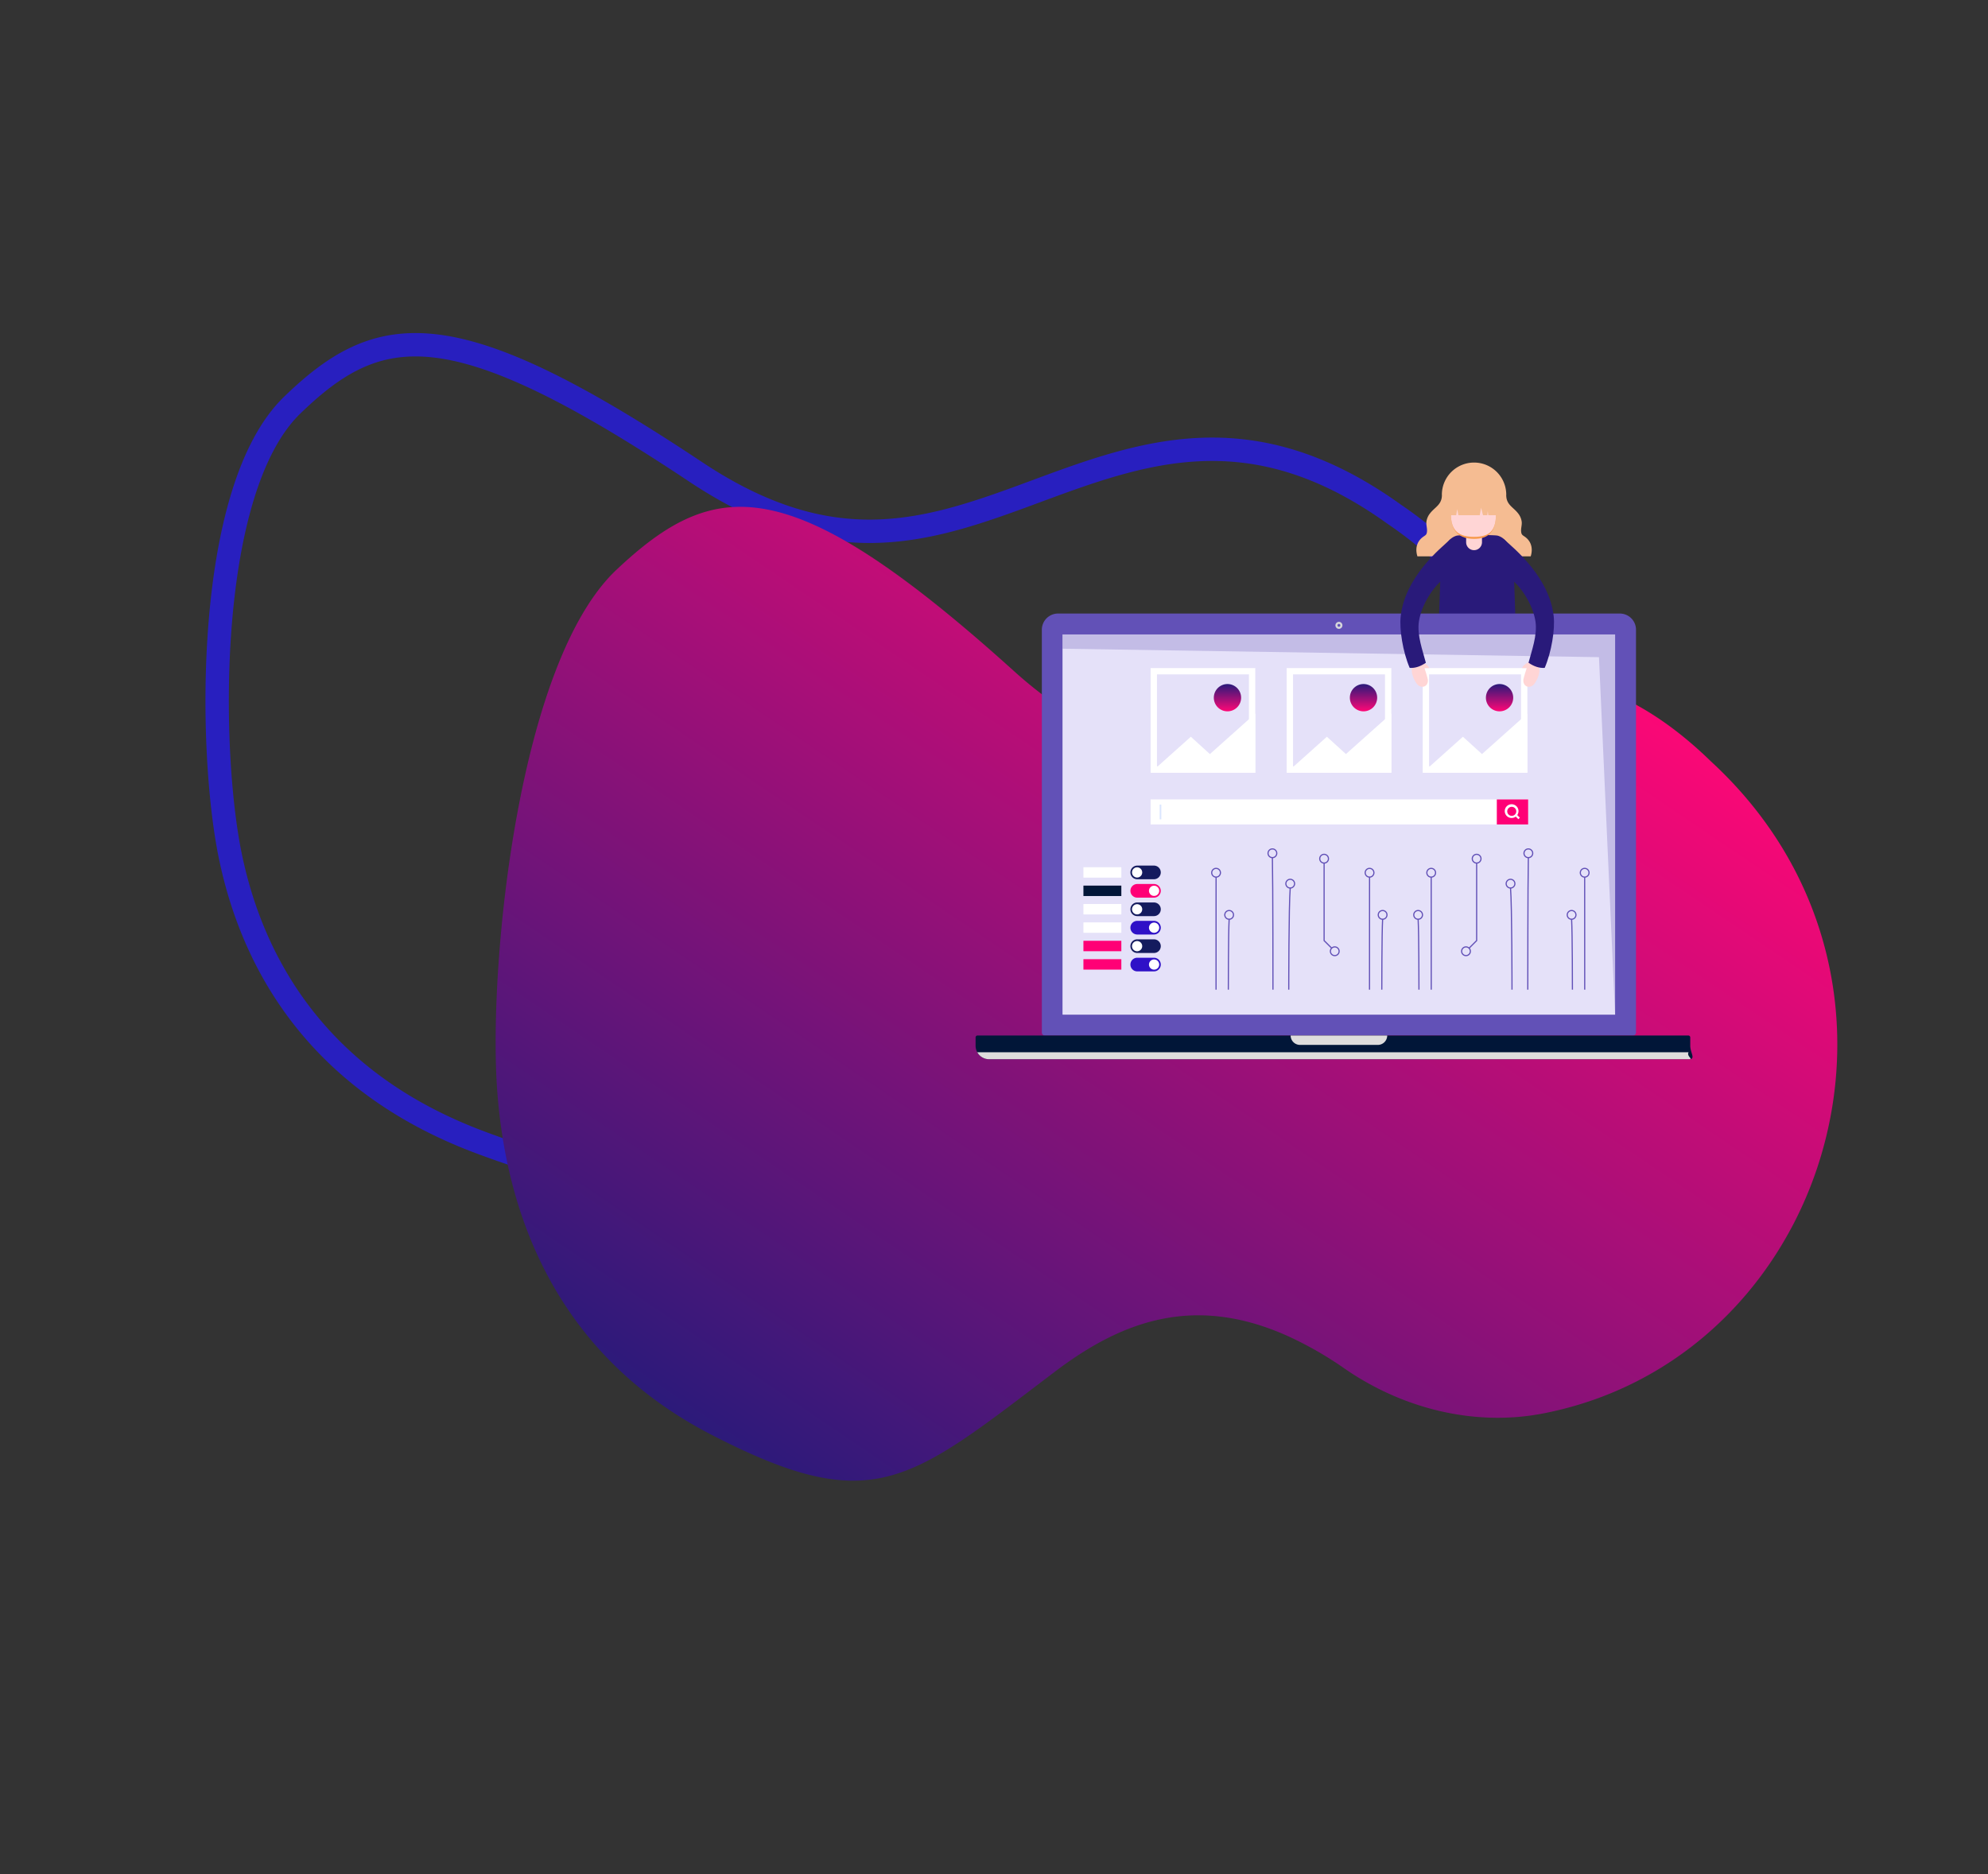 <svg xmlns="http://www.w3.org/2000/svg" xmlns:xlink="http://www.w3.org/1999/xlink" width="1700.505" height="1603.333" viewBox="0 0 1700.505 1603.333">
  <rect x="0" y="0" width="1700.505" height="1603.333" fill="#333333" stroke="none"/>
  <defs>
    <linearGradient id="linear-gradient" x1="0.5" x2="0.5" y2="1" gradientUnits="objectBoundingBox">
      <stop offset="0" stop-color="#291a7a"/>
      <stop offset="1" stop-color="#ff0776"/>
    </linearGradient>
    <clipPath id="clip-path">
      <rect id="Rectangle_529" data-name="Rectangle 529" width="613.244" height="510.436" fill="none"/>
    </clipPath>
  </defs>
  <g id="Group_753" data-name="Group 753" transform="translate(634.257 -2206.837)">
    <g id="Group_861" data-name="Group 861">
      <path id="Path_2262" data-name="Path 2262" d="M1098.709,443.526c-30.164,99.131-79.624,137.524-326.945,117.592-140.382-12.155-198.149,48.408-260.112,120.417-1.06,1.242-2.12,2.485-3.2,3.728-64.894,75.509-129.191,151.193-279.028,133.686C70.367,804.46-22.626,697.709-31.65,579.7c-.11-1.435-.2-2.885-.277-4.321-4.526-76.568,26.25-157.434,97.2-220.615,42.855-38.155,102.033-60.05,162.033-62.126a349.461,349.461,0,0,0,54.151-5.832c3.966-.767,7.817-1.588,11.571-2.49,77.27-18.355,114.861-64.338,139.341-119.5.575-1.307,1.149-2.614,1.708-3.935C490.538,29.431,500.694-7.683,652.979-30.227,801.762-52.252,899.371,11.432,959.388,82.106S1128.872,344.4,1098.709,443.526Z" transform="translate(361.625 3474.027) rotate(-151)" fill="none" stroke="#281fbf" stroke-width="20"/>
      <path id="Path_2004" data-name="Path 2004" d="M1419.736,819.006c-25.469,112.562-73.94,154.212-327.764,118.545-144.119-21.215-199.881,45.53-259.312,125.234-1.016,1.375-2.032,2.751-3.065,4.127-62.237,83.583-123.856,167.4-277.926,139.536-163.333-24.861-264.136-152.531-279.734-288.834-.19-1.658-.362-3.332-.517-4.989-8.763-88.372,18.319-179.877,87.408-248.957,41.733-41.717,101.027-63.876,162.231-63.18a309.533,309.533,0,0,0,55.024-3.928c4.011-.679,7.9-1.425,11.69-2.271,77.974-17.154,113.9-68.152,135.942-130.387.517-1.475,1.033-2.95,1.533-4.442,50.6-148.42,58.974-190.621,213.382-208.738,150.857-17.7,254.048,60.63,319.2,145.074S1445.2,706.444,1419.736,819.006Z" transform="matrix(-0.829, -0.559, 0.559, -0.829, 612.254, 4166.819)" fill="url(#linear-gradient)"/>
    </g>
    <g id="Group_845" data-name="Group 845" transform="translate(200.249 2602.564)">
      <g id="Group_845-2" data-name="Group 845" clip-path="url(#clip-path)">
        <path id="Path_2462" data-name="Path 2462" d="M306.238,80.232c1.888-5.92.9-12.027-4.12-16.1-2.552-2.071-3.878-1.856-4.093-5.511-.161-2.719.888-5.452.488-8.2a14.489,14.489,0,0,0-2.974-6.852c-3.831-5.061-9.418-7.1-10.156-14.168-.042-.4-.061-.792-.09-1.187.005-.228.034-.449.034-.676a27.537,27.537,0,0,0-55.075,0c0,.228.029.449.034.675-.029.4-.049.792-.09,1.188-.736,7.069-6.325,9.107-10.156,14.168a14.49,14.49,0,0,0-2.974,6.852c-.4,2.744.649,5.477.488,8.2-.215,3.656-1.541,3.44-4.092,5.511-5.027,4.077-6.011,10.184-4.122,16.1Z" transform="translate(168.594 0)" fill="#f5bc92"/>
        <path id="Path_2463" data-name="Path 2463" d="M289.924,136.485a1.2,1.2,0,0,0-.067-.177c-.861-22.442-2.066-75.449-3.361-84.1-1.045-6.986-5.468-15.379-12.754-17.368-2.82-.771-32.276-.771-35.1,0-7.286,1.99-11.708,10.383-12.754,17.368-1.3,8.652-2.5,61.659-3.361,84.1a1.2,1.2,0,0,0-.067.177c-.955,6.168-10.171,16.815-8.543,16.245,6.508-2.279,14.695,3.431,20.13,6.852,12.468,7.847,34.876,5.3,44.285,0,5.595-3.153,13.695-9.082,20.2-6.8,1.628.57-7.662-10.126-8.617-16.294" transform="translate(172.867 27.71)" fill="#291a7a"/>
        <path id="Path_2464" data-name="Path 2464" d="M238.756,52.6h0a6.777,6.777,0,0,1-6.778-6.778V27.637h13.555V45.819a6.779,6.779,0,0,1-6.778,6.778" transform="translate(187.627 22.353)" fill="#ffd5d5"/>
        <path id="Path_2465" data-name="Path 2465" d="M263.316,36.6c0,15.123-6.315,21.245-18.743,21.245S224.785,51.727,224.785,36.6s7.362-27.385,19.788-27.385S263.316,21.48,263.316,36.6" transform="translate(181.809 7.456)" fill="#f79b4f"/>
        <path id="Path_2466" data-name="Path 2466" d="M263.316,36.6c0,15.123-6.315,19.475-18.743,19.475S224.785,51.727,224.785,36.6s7.362-27.385,19.788-27.385S263.316,21.48,263.316,36.6" transform="translate(181.809 7.456)" fill="#ffd5d5"/>
        <path id="Path_2467" data-name="Path 2467" d="M270.521,41.969a26.1,26.1,0,1,0-46.248,0h7.857l.87-5.211.982,5.211h18.294l1.159-6.369,1.621,6.369h3.674l.36-3.44.514,3.44Z" transform="translate(178.985 3.057)" fill="#f5bc92"/>
        <path id="Path_2468" data-name="Path 2468" d="M537,432.4H33.9a2.566,2.566,0,0,1-2.567-2.567V85.263A13.851,13.851,0,0,1,45.18,71.411H525.713a13.851,13.851,0,0,1,13.85,13.852V429.829A2.566,2.566,0,0,1,537,432.4" transform="translate(25.34 57.758)" fill="#6251b7"/>
        <rect id="Rectangle_519" data-name="Rectangle 519" width="472.444" height="325.194" transform="translate(74.565 147.066)" fill="#f5f3f3"/>
        <path id="Path_2469" data-name="Path 2469" d="M342.519,81.3H41.223V406.5H513.667V81.3Z" transform="translate(33.342 65.76)" fill="#c3bce6"/>
        <path id="Path_2470" data-name="Path 2470" d="M41.223,88.042V401.048H513.667L499.887,95.277Z" transform="translate(33.342 71.21)" fill="#e5e1f9"/>
        <path id="Path_2471" data-name="Path 2471" d="M610.037,291.263H11.537A11.537,11.537,0,0,1,0,279.727v-7.089a1.657,1.657,0,0,1,1.657-1.657H609.662a1.657,1.657,0,0,1,1.657,1.657v7.089c0,6.372,5.088,11.537-1.282,11.537" transform="translate(0 219.173)" fill="#011638"/>
        <path id="Path_2472" data-name="Path 2472" d="M.794,278.9a11.53,11.53,0,0,0,10.1,5.966h598.5c4.35,0-2.12-2.409-.156-5.966Z" transform="translate(0.642 225.575)" fill="#dedddd"/>
        <path id="Path_2473" data-name="Path 2473" d="M223.547,279.034H157.033a8.052,8.052,0,0,1-8.053-8.053H231.6a8.052,8.052,0,0,1-8.053,8.053" transform="translate(120.497 219.173)" fill="#dedddd"/>
        <path id="Path_2474" data-name="Path 2474" d="M173.161,81.34a3,3,0,1,1,3-3,3.006,3.006,0,0,1-3,3m0-4.216a1.214,1.214,0,1,0,1.214,1.214,1.215,1.215,0,0,0-1.214-1.214" transform="translate(137.626 60.932)" fill="#d5d6da"/>
        <g id="Group_847" data-name="Group 847">
          <path id="Path_2476" data-name="Path 2476" d="M113.742,196.061c-.034,21.107-.034,96.3-.034,96.3" transform="translate(91.969 158.577)" fill="none" stroke="#6251b7" stroke-width="1"/>
          <path id="Path_2478" data-name="Path 2478" d="M120.223,216c-.705,12.076-.705,60.235-.705,60.235" transform="translate(96.668 174.701)" fill="none" stroke="#6251b7" stroke-width="1"/>
          <g id="Group_846" data-name="Group 846">
            <path id="Path_2475" data-name="Path 2475" d="M115.393,191.94a3.727,3.727,0,1,0,3.726,3.726A3.725,3.725,0,0,0,115.393,191.94Z" transform="translate(90.318 155.244)" fill="none" stroke="#6251b7" stroke-width="1"/>
            <path id="Path_2477" data-name="Path 2477" d="M121.575,211.877A3.727,3.727,0,1,0,125.3,215.6,3.727,3.727,0,0,0,121.575,211.877Z" transform="translate(95.316 171.369)" fill="none" stroke="#6251b7" stroke-width="1"/>
            <path id="Path_2479" data-name="Path 2479" d="M142.027,182.739a3.727,3.727,0,1,0,3.726,3.726A3.726,3.726,0,0,0,142.027,182.739Z" transform="translate(111.86 147.802)" fill="none" stroke="#6251b7" stroke-width="1"/>
            <path id="Path_2480" data-name="Path 2480" d="M140.361,186.86c.476,21.232.476,112.939.476,112.939" transform="translate(113.526 151.135)" fill="none" stroke="#6251b7" stroke-width="1"/>
            <path id="Path_2481" data-name="Path 2481" d="M150.454,197.111a3.727,3.727,0,1,0,3.726,3.726A3.725,3.725,0,0,0,150.454,197.111Z" transform="translate(118.676 159.426)" fill="none" stroke="#6251b7" stroke-width="1"/>
            <path id="Path_2482" data-name="Path 2482" d="M149.348,201.232c-1.252,14.758-1.252,86.942-1.252,86.942" transform="translate(119.782 162.759)" fill="none" stroke="#6251b7" stroke-width="1"/>
            <path id="Path_2483" data-name="Path 2483" d="M187.969,191.94a3.727,3.727,0,1,0,3.726,3.726A3.725,3.725,0,0,0,187.969,191.94Z" transform="translate(149.018 155.244)" fill="none" stroke="#6251b7" stroke-width="1"/>
            <path id="Path_2484" data-name="Path 2484" d="M186.318,196.061c-.034,21.107-.034,96.3-.034,96.3" transform="translate(150.669 158.577)" fill="none" stroke="#6251b7" stroke-width="1"/>
            <path id="Path_2485" data-name="Path 2485" d="M194.15,211.877a3.727,3.727,0,1,0,3.726,3.726A3.725,3.725,0,0,0,194.15,211.877Z" transform="translate(154.018 171.369)" fill="none" stroke="#6251b7" stroke-width="1"/>
            <path id="Path_2486" data-name="Path 2486" d="M192.8,216c-.7,12.076-.7,60.235-.7,60.235" transform="translate(155.369 174.701)" fill="none" stroke="#6251b7" stroke-width="1"/>
            <path id="Path_2487" data-name="Path 2487" d="M166.479,185.3a3.727,3.727,0,1,0,3.726,3.726A3.727,3.727,0,0,0,166.479,185.3Z" transform="translate(131.637 149.873)" fill="none" stroke="#6251b7" stroke-width="1"/>
            <path id="Path_2488" data-name="Path 2488" d="M168.883,230.169a3.727,3.727,0,1,0,5.271,0A3.726,3.726,0,0,0,168.883,230.169Z" transform="translate(135.712 185.281)" fill="none" stroke="#6251b7" stroke-width="1"/>
            <path id="Path_2489" data-name="Path 2489" d="M164.813,189.419v66.345l6.479,6.479" transform="translate(133.303 153.205)" fill="none" stroke="#6251b7" stroke-width="1"/>
            <path id="Path_2490" data-name="Path 2490" d="M289.7,191.94a3.727,3.727,0,1,1-3.726,3.726A3.725,3.725,0,0,1,289.7,191.94Z" transform="translate(231.299 155.244)" fill="none" stroke="#6251b7" stroke-width="1"/>
            <path id="Path_2491" data-name="Path 2491" d="M288.033,196.061c.034,21.107.034,96.3.034,96.3" transform="translate(232.965 158.577)" fill="none" stroke="#6251b7" stroke-width="1"/>
            <path id="Path_2492" data-name="Path 2492" d="M283.52,211.877a3.727,3.727,0,1,1-3.728,3.726A3.727,3.727,0,0,1,283.52,211.877Z" transform="translate(226.299 171.369)" fill="none" stroke="#6251b7" stroke-width="1"/>
            <path id="Path_2493" data-name="Path 2493" d="M281.853,216c.7,12.076.7,60.235.7,60.235" transform="translate(227.966 174.701)" fill="none" stroke="#6251b7" stroke-width="1"/>
            <path id="Path_2494" data-name="Path 2494" d="M263.065,182.739a3.727,3.727,0,1,1-3.726,3.726A3.726,3.726,0,0,1,263.065,182.739Z" transform="translate(209.757 147.802)" fill="none" stroke="#6251b7" stroke-width="1"/>
            <path id="Path_2495" data-name="Path 2495" d="M261.612,186.86c-.476,21.232-.476,112.939-.476,112.939" transform="translate(211.21 151.135)" fill="none" stroke="#6251b7" stroke-width="1"/>
            <path id="Path_2496" data-name="Path 2496" d="M254.638,197.111a3.727,3.727,0,1,1-3.726,3.726A3.725,3.725,0,0,1,254.638,197.111Z" transform="translate(202.941 159.426)" fill="none" stroke="#6251b7" stroke-width="1"/>
            <path id="Path_2497" data-name="Path 2497" d="M252.972,201.232c1.252,14.758,1.252,86.942,1.252,86.942" transform="translate(204.607 162.759)" fill="none" stroke="#6251b7" stroke-width="1"/>
            <path id="Path_2498" data-name="Path 2498" d="M217.123,191.94a3.727,3.727,0,1,1-3.726,3.726A3.725,3.725,0,0,1,217.123,191.94Z" transform="translate(172.598 155.244)" fill="none" stroke="#6251b7" stroke-width="1"/>
            <path id="Path_2499" data-name="Path 2499" d="M215.457,196.061c.034,21.107.034,96.3.034,96.3" transform="translate(174.265 158.577)" fill="none" stroke="#6251b7" stroke-width="1"/>
            <path id="Path_2500" data-name="Path 2500" d="M210.942,211.877a3.727,3.727,0,1,1-3.726,3.726A3.725,3.725,0,0,1,210.942,211.877Z" transform="translate(167.599 171.369)" fill="none" stroke="#6251b7" stroke-width="1"/>
            <path id="Path_2501" data-name="Path 2501" d="M209.276,216c.7,12.076.7,60.235.7,60.235" transform="translate(169.265 174.701)" fill="none" stroke="#6251b7" stroke-width="1"/>
            <path id="Path_2502" data-name="Path 2502" d="M238.613,185.3a3.727,3.727,0,1,1-3.726,3.726A3.727,3.727,0,0,1,238.613,185.3Z" transform="translate(189.979 149.873)" fill="none" stroke="#6251b7" stroke-width="1"/>
            <path id="Path_2503" data-name="Path 2503" d="M236.21,230.169a3.727,3.727,0,1,1-5.271,0A3.726,3.726,0,0,1,236.21,230.169Z" transform="translate(185.904 185.281)" fill="none" stroke="#6251b7" stroke-width="1"/>
            <path id="Path_2504" data-name="Path 2504" d="M239.845,189.419v66.345l-6.479,6.479" transform="translate(188.749 153.205)" fill="none" stroke="#6251b7" stroke-width="1"/>
          </g>
        </g>
        <path id="Path_2505" data-name="Path 2505" d="M295.547,181.3H216.869V102.625h78.678Zm5.426-84.1H211.443V186.73h89.531Z" transform="translate(171.018 78.616)" fill="#fff"/>
        <path id="Path_2506" data-name="Path 2506" d="M241.328,116.43A11.676,11.676,0,1,1,253,128.106a11.676,11.676,0,0,1-11.676-11.676" transform="translate(195.189 84.726)" fill="url(#linear-gradient)"/>
        <path id="Path_2507" data-name="Path 2507" d="M300.974,169.333H211.443l34.4-30.782,16.3,14.827,38.832-34.67Z" transform="translate(171.018 96.013)" fill="#fff"/>
        <path id="Path_2508" data-name="Path 2508" d="M214.549,115.686a4.853,4.853,0,0,0,4.175-1.395,6.112,6.112,0,0,0,1.127-5.381c-.5-2.438-2.724-9.174-2.724-9.174h4.032a7.17,7.17,0,0,0-1.125-1.84c-2.681-2.72-5.723-4.158-8.534-3.777-2.055.279-3.4,2.082-4.3,3.8-1.358,2.6-1.064,5.549-.119,8.228a22.872,22.872,0,0,0,3.733,7.3,5.966,5.966,0,0,0,3.737,2.234" transform="translate(166.837 76.076)" fill="#ffd5d5"/>
        <path id="Path_2509" data-name="Path 2509" d="M222.686,142.07c-4.48,3.03-8.975,4.725-13.839,4.383-5.908-13.74-8.9-33.029-7.709-44.017C204.789,68.741,235.1,44.12,244.12,36.1c-4.985,8.948-7.99,15.187-5.987,34.163-8.753,6.117-19.244,22.091-21.4,36.491-1.762,11.786,3.3,25.1,5.949,35.313" transform="translate(162.474 29.201)" fill="#291a7a"/>
        <path id="Path_2510" data-name="Path 2510" d="M265.021,115.686a4.853,4.853,0,0,1-4.175-1.395,6.112,6.112,0,0,1-1.127-5.381c.5-2.438,2.724-9.174,2.724-9.174h-4.032a7.171,7.171,0,0,1,1.125-1.84c2.681-2.72,5.723-4.158,8.534-3.777,2.055.279,3.4,2.082,4.3,3.8,1.358,2.6,1.064,5.549.119,8.228a22.909,22.909,0,0,1-3.733,7.3,5.966,5.966,0,0,1-3.737,2.234" transform="translate(209.007 76.076)" fill="#ffd5d5"/>
        <path id="Path_2511" data-name="Path 2511" d="M271.064,142.07c4.48,3.03,8.975,4.725,13.839,4.383,5.908-13.74,8.9-33.029,7.709-44.017C288.961,68.741,258.645,44.12,249.63,36.1c4.985,8.948,7.99,15.187,5.987,34.163,8.753,6.117,19.244,22.091,21.4,36.491,1.762,11.786-3.3,25.1-5.949,35.313" transform="translate(201.904 29.201)" fill="#291a7a"/>
        <path id="Path_2512" data-name="Path 2512" d="M231.212,181.3H152.534V102.625h78.678Zm5.426-84.1H147.108V186.73h89.531Z" transform="translate(118.983 78.616)" fill="#fff"/>
        <path id="Path_2513" data-name="Path 2513" d="M176.993,116.43a11.676,11.676,0,1,1,11.676,11.676,11.676,11.676,0,0,1-11.676-11.676" transform="translate(143.154 84.726)" fill="url(#linear-gradient)"/>
        <path id="Path_2514" data-name="Path 2514" d="M236.639,169.333H147.108l34.4-30.782,16.3,14.827,38.832-34.67Z" transform="translate(118.983 96.013)" fill="#fff"/>
        <path id="Path_2515" data-name="Path 2515" d="M166.878,181.3H88.2V102.625h78.678ZM172.3,97.2H82.774V186.73H172.3Z" transform="translate(66.949 78.616)" fill="#fff"/>
        <path id="Path_2516" data-name="Path 2516" d="M112.658,116.43a11.676,11.676,0,1,1,11.676,11.676,11.676,11.676,0,0,1-11.676-11.676" transform="translate(91.119 84.726)" fill="url(#linear-gradient)"/>
        <path id="Path_2517" data-name="Path 2517" d="M172.3,169.333H82.773l34.4-30.782,16.3,14.827,38.832-34.67Z" transform="translate(66.948 96.013)" fill="#fff"/>
        <rect id="Rectangle_520" data-name="Rectangle 520" width="322.922" height="21.413" transform="translate(149.721 288.195)" fill="#fff"/>
        <rect id="Rectangle_521" data-name="Rectangle 521" width="26.794" height="21.413" transform="translate(445.849 288.195)" fill="#ff0076"/>
        <path id="Path_2518" data-name="Path 2518" d="M263.018,172.923l-2.23-2.23A5.878,5.878,0,1,0,259.523,172l2.209,2.209Zm-6.93-1.554a3.863,3.863,0,1,1,3.864-3.864,3.867,3.867,0,0,1-3.864,3.864" transform="translate(202.532 130.885)" fill="#fff"/>
        <rect id="Rectangle_522" data-name="Rectangle 522" width="1.405" height="12.647" transform="translate(157.454 292.577)" fill="#dbe6ff"/>
        <path id="Path_2519" data-name="Path 2519" d="M93.352,202.3h-14.3a5.839,5.839,0,1,1,0-11.678h14.3a5.839,5.839,0,1,1,0,11.678" transform="translate(59.218 154.18)" fill="#141b5e"/>
        <path id="Path_2520" data-name="Path 2520" d="M73.968,195.806a4.367,4.367,0,1,1,4.368,4.368,4.369,4.369,0,0,1-4.368-4.368" transform="translate(59.826 154.838)" fill="#fff"/>
        <path id="Path_2521" data-name="Path 2521" d="M79.057,199.325h14.3a5.84,5.84,0,1,1,0,11.68h-14.3a5.84,5.84,0,1,1,0-11.68" transform="translate(59.218 161.217)" fill="#ff0076"/>
        <path id="Path_2522" data-name="Path 2522" d="M90.731,204.506a4.367,4.367,0,1,1-4.368-4.368,4.369,4.369,0,0,1,4.368,4.368" transform="translate(66.319 161.874)" fill="#fff"/>
        <path id="Path_2523" data-name="Path 2523" d="M93.352,219.742h-14.3a5.84,5.84,0,1,1,0-11.68h14.3a5.84,5.84,0,1,1,0,11.68" transform="translate(59.218 168.283)" fill="#141b5e"/>
        <path id="Path_2524" data-name="Path 2524" d="M73.968,213.244a4.367,4.367,0,1,1,4.368,4.368,4.368,4.368,0,0,1-4.368-4.368" transform="translate(59.826 168.942)" fill="#fff"/>
        <path id="Path_2525" data-name="Path 2525" d="M79.057,216.762h14.3a5.84,5.84,0,1,1,0,11.68h-14.3a5.84,5.84,0,1,1,0-11.68" transform="translate(59.218 175.32)" fill="#2f11c7"/>
        <path id="Path_2526" data-name="Path 2526" d="M90.731,221.944a4.367,4.367,0,1,1-4.368-4.368,4.368,4.368,0,0,1,4.368,4.368" transform="translate(66.319 175.978)" fill="#fff"/>
        <path id="Path_2527" data-name="Path 2527" d="M93.352,237.18h-14.3a5.84,5.84,0,1,1,0-11.68h14.3a5.84,5.84,0,1,1,0,11.68" transform="translate(59.218 182.387)" fill="#141b5e"/>
        <path id="Path_2528" data-name="Path 2528" d="M73.968,230.681a4.367,4.367,0,1,1,4.368,4.368,4.368,4.368,0,0,1-4.368-4.368" transform="translate(59.826 183.045)" fill="#fff"/>
        <path id="Path_2529" data-name="Path 2529" d="M79.057,234.2h14.3a5.84,5.84,0,1,1,0,11.68h-14.3a5.84,5.84,0,1,1,0-11.68" transform="translate(59.218 189.424)" fill="#2f11c7"/>
        <path id="Path_2530" data-name="Path 2530" d="M90.731,239.382a4.367,4.367,0,1,1-4.368-4.368,4.368,4.368,0,0,1,4.368,4.368" transform="translate(66.319 190.082)" fill="#fff"/>
        <rect id="Rectangle_523" data-name="Rectangle 523" width="32.432" height="8.914" transform="translate(92.237 346.187)" fill="#fff"/>
        <rect id="Rectangle_524" data-name="Rectangle 524" width="32.432" height="8.914" transform="translate(92.237 361.924)" fill="#011638"/>
        <rect id="Rectangle_525" data-name="Rectangle 525" width="32.432" height="8.914" transform="translate(92.237 377.662)" fill="#fff"/>
        <rect id="Rectangle_526" data-name="Rectangle 526" width="32.432" height="8.914" transform="translate(92.237 393.399)" fill="#fff"/>
        <rect id="Rectangle_527" data-name="Rectangle 527" width="32.432" height="8.914" transform="translate(92.237 409.135)" fill="#ff0076"/>
        <path id="Path_2531" data-name="Path 2531" d="M0,0H32.432V8.914H0Z" transform="translate(92.237 424.874)" fill="#ff0076"/>
      </g>
    </g>
  </g>
</svg>
